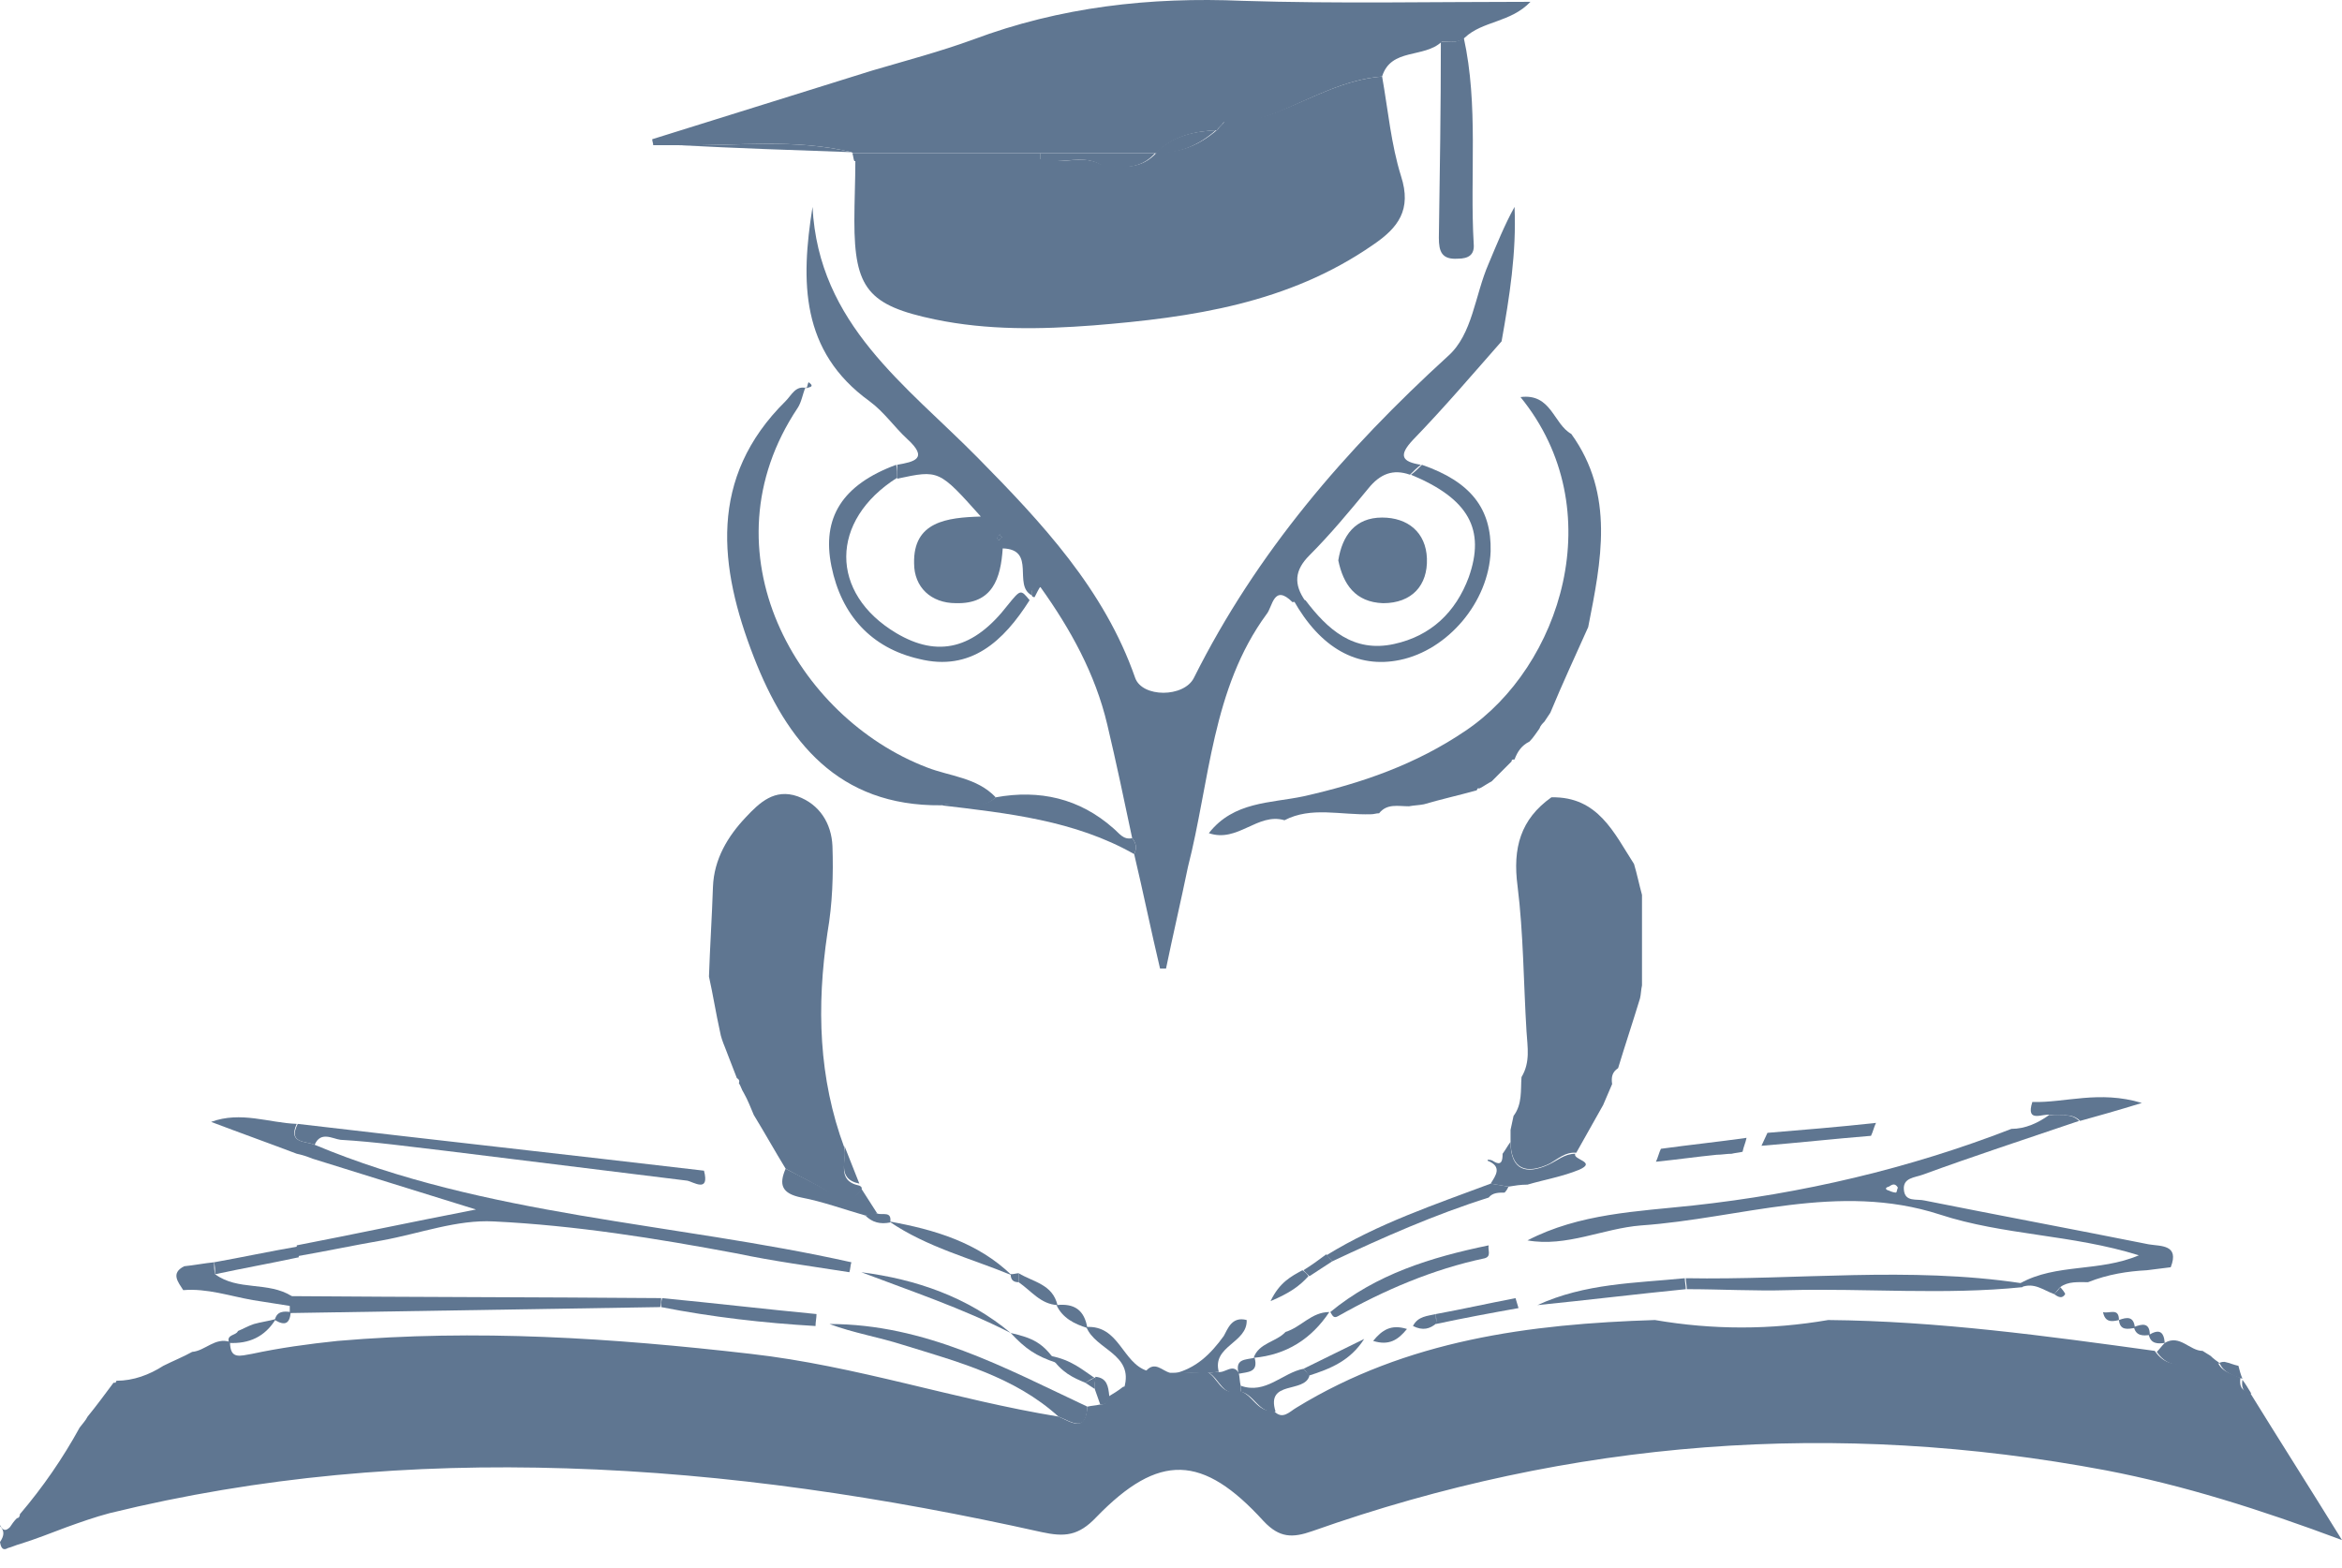 <svg width="121" height="81" viewBox="0 0 121 81" fill="none" xmlns="http://www.w3.org/2000/svg">
<path d="M0 79.68C0.206 79.372 0.257 79.115 0 78.857V78.806C0.154 79.115 0.309 79.115 0.514 78.909C0.617 78.754 0.72 78.6 0.875 78.446C0.977 78.446 1.029 78.343 1.029 78.24C2.212 76.851 3.241 75.359 4.116 73.764C4.27 73.558 4.424 73.404 4.527 73.198C4.99 72.632 5.402 72.067 5.865 71.449H5.968L6.019 71.346C6.894 71.346 7.717 71.037 8.437 70.575C8.952 70.317 9.466 70.112 9.929 69.854C10.598 69.803 11.112 69.083 11.884 69.34C11.884 70.266 12.398 70.06 13.016 69.957C14.456 69.648 15.948 69.443 17.44 69.288C24.591 68.671 31.639 69.134 38.79 69.957C44.243 70.575 49.336 72.324 54.687 73.198C55.304 73.456 56.076 74.073 56.179 72.684C56.384 72.632 56.59 72.632 56.796 72.581C57.053 72.581 57.259 72.478 57.259 72.169C57.516 72.015 57.773 71.861 58.031 71.655C58.648 71.655 58.854 71.14 59.214 70.832C59.677 70.317 60.037 70.832 60.449 70.935C61.066 70.935 61.735 70.935 62.352 70.883C62.918 71.14 63.072 72.169 63.998 71.861C64.719 72.015 64.924 72.993 65.799 72.89C66.262 73.404 66.622 72.941 66.982 72.735C72.693 69.237 79.02 68.414 85.502 68.208C88.486 68.722 91.47 68.722 94.454 68.208C100.113 68.26 105.721 69.031 111.328 69.803C112.203 71.089 113.489 70.112 114.569 70.369L114.518 70.472L114.569 70.369C114.775 70.883 115.29 70.986 115.753 71.192C115.701 71.552 115.753 71.861 116.216 71.912C117.707 74.33 119.251 76.748 121 79.578C116.73 77.983 112.82 76.748 108.807 75.976C94.866 73.353 81.181 74.382 67.805 79.115C66.776 79.475 66.108 79.475 65.284 78.6C62.146 75.153 59.883 75.05 56.642 78.394C55.716 79.372 54.995 79.423 53.812 79.166C45.735 77.365 37.607 76.131 29.273 75.873C21.247 75.616 13.427 76.285 5.659 78.189C4.887 78.394 4.167 78.651 3.447 78.909C2.624 79.217 1.852 79.526 1.029 79.783C0.823 79.835 0.617 79.938 0.412 79.989C0.154 80.143 0.051 79.989 0 79.68Z" fill="#5F7691"/>
<path d="M71.407 3.953C71.716 5.702 71.87 7.451 72.384 9.098C72.95 10.847 72.23 11.773 70.944 12.647C66.571 15.683 61.581 16.403 56.488 16.814C53.761 17.02 51.034 17.072 48.308 16.506C44.861 15.786 44.141 14.911 44.141 11.413C44.141 10.384 44.192 9.355 44.192 8.275C47.382 8.275 50.623 8.223 53.812 8.223C54.07 8.223 54.327 8.275 54.636 8.275C55.407 8.789 56.179 8.583 57.002 8.48C58.031 8.686 59.008 8.738 59.78 7.863C61.015 7.914 62.044 7.451 62.918 6.68C63.021 6.525 63.175 6.423 63.278 6.268C64.256 6.32 65.182 6.114 66.056 5.754C67.754 5.085 69.452 4.107 71.407 3.953Z" fill="#5F7691"/>
<path d="M71.406 3.953C69.451 4.107 67.754 5.085 66.005 5.805C65.079 6.165 64.204 6.422 63.227 6.319C63.124 6.474 62.969 6.576 62.866 6.731C61.683 6.782 60.603 7.039 59.728 7.914C57.773 7.914 55.767 7.914 53.812 7.914C50.571 7.914 47.33 7.914 44.089 7.914L43.986 7.863C41.053 7.142 38.07 7.554 35.086 7.502C34.623 7.502 34.211 7.502 33.748 7.502C33.748 7.4 33.697 7.297 33.697 7.194C37.504 6.011 41.259 4.827 45.066 3.644C46.815 3.13 48.565 2.667 50.262 2.049C54.789 0.352 59.42 -0.163 64.204 0.043C69.091 0.197 73.979 0.094 79.072 0.094C78.043 1.175 76.602 1.072 75.676 1.946C75.316 2.255 74.905 2.152 74.493 2.152C73.567 3.027 71.869 2.461 71.406 3.953Z" fill="#5F7691"/>
<path d="M46.353 24.016C47.227 23.861 47.999 23.707 46.867 22.678C46.198 22.061 45.684 21.289 44.912 20.723C41.362 18.151 41.362 14.55 41.98 10.691C42.288 16.762 46.816 19.9 50.52 23.656C53.812 27 57.053 30.447 58.648 35.025C59.008 36.054 61.169 36.054 61.684 35.025C64.924 28.543 69.503 23.244 74.802 18.408C76.088 17.276 76.191 15.27 76.911 13.624C77.323 12.646 77.734 11.617 78.249 10.691C78.352 13.058 77.992 15.322 77.58 17.637C76.088 19.334 74.596 21.083 73.001 22.73C72.23 23.553 72.436 23.861 73.413 24.016C73.207 24.17 73.053 24.325 72.847 24.53C71.973 24.222 71.304 24.479 70.686 25.25C69.709 26.434 68.731 27.617 67.651 28.697C66.879 29.469 66.828 30.189 67.445 31.064C67.24 31.064 66.982 31.064 66.777 31.115C65.799 30.138 65.748 31.372 65.439 31.733C62.609 35.591 62.507 40.376 61.375 44.8C61.015 46.549 60.603 48.298 60.243 50.047C60.14 50.047 60.037 50.047 59.934 50.047C59.471 48.092 59.06 46.086 58.597 44.131C58.751 43.822 58.7 43.565 58.494 43.308C58.082 41.353 57.671 39.398 57.208 37.443C56.59 34.819 55.304 32.504 53.761 30.344C53.401 30.241 53.298 30.447 53.298 30.755C52.32 30.241 53.555 28.389 51.806 28.337C51.703 29.881 51.291 31.218 49.388 31.167C48.102 31.167 47.227 30.344 47.227 29.109C47.176 26.948 48.925 26.742 50.674 26.691C48.513 24.273 48.513 24.273 46.353 24.736C46.353 24.479 46.353 24.222 46.353 24.016ZM51.652 27.617C51.6 27.669 51.549 27.72 51.497 27.771C51.497 27.823 51.6 27.874 51.6 27.926C51.652 27.874 51.703 27.823 51.755 27.771C51.755 27.72 51.652 27.669 51.652 27.617Z" fill="#5F7691"/>
<path d="M40.591 60.389C40.025 59.463 39.51 58.537 38.944 57.611C38.79 57.251 38.636 56.839 38.43 56.479C38.327 56.325 38.276 56.119 38.173 55.964C38.224 55.861 38.173 55.759 38.07 55.707C37.864 55.193 37.658 54.627 37.453 54.112C37.35 53.855 37.247 53.598 37.195 53.289C36.989 52.363 36.835 51.386 36.629 50.46C36.681 48.916 36.784 47.373 36.835 45.83C36.887 44.389 37.607 43.206 38.533 42.228C39.253 41.457 40.025 40.736 41.208 41.148C42.34 41.56 42.957 42.537 43.009 43.72C43.06 45.212 43.009 46.704 42.751 48.196C42.185 52.003 42.288 55.707 43.626 59.308C43.78 59.977 43.163 61.006 44.398 61.263C44.501 61.315 44.552 61.366 44.501 61.469C44.038 62.189 43.523 62.087 42.906 61.675C42.134 61.16 41.311 60.8 40.591 60.389Z" fill="#5F7691"/>
<path d="M78.043 58.948C78.043 58.742 78.043 58.588 78.043 58.382C78.095 58.125 78.146 57.919 78.198 57.662C78.661 57.044 78.558 56.324 78.609 55.656C79.072 54.884 78.918 54.112 78.867 53.289C78.712 50.768 78.712 48.247 78.404 45.778C78.146 43.823 78.558 42.331 80.153 41.199C82.571 41.148 83.394 43.051 84.423 44.646C84.577 45.161 84.68 45.675 84.834 46.241C84.834 47.784 84.834 49.379 84.834 50.922C84.783 51.128 84.783 51.386 84.731 51.591C84.371 52.775 83.96 54.009 83.6 55.193C83.291 55.398 83.24 55.656 83.291 56.016C83.137 56.376 82.982 56.736 82.828 57.096C82.365 57.919 81.902 58.742 81.439 59.565C80.873 59.514 80.513 59.874 80.05 60.131C78.867 60.697 78.043 60.44 78.043 58.948Z" fill="#5F7691"/>
<path d="M66.364 42.383C64.975 41.971 63.947 43.566 62.455 43.051C63.741 41.405 65.644 41.508 67.342 41.148C70.326 40.479 73.155 39.502 75.728 37.752C80.615 34.46 83.29 26.332 78.557 20.518C80.152 20.312 80.255 21.907 81.181 22.422C83.444 25.56 82.724 29.007 82.055 32.402C81.387 33.894 80.718 35.334 80.1 36.826C79.998 36.981 79.895 37.135 79.792 37.289C79.689 37.392 79.586 37.495 79.534 37.65C79.38 37.855 79.226 38.113 79.02 38.318C78.609 38.524 78.403 38.833 78.248 39.244C78.145 39.244 78.094 39.244 78.094 39.347C77.837 39.605 77.58 39.862 77.322 40.119C77.219 40.222 77.168 40.273 77.065 40.376C76.859 40.479 76.654 40.633 76.448 40.736H76.345L76.293 40.839C75.367 41.096 74.441 41.302 73.567 41.559C73.31 41.611 73.052 41.611 72.795 41.662C72.229 41.662 71.663 41.508 71.252 42.023C71.097 42.023 70.995 42.074 70.84 42.074C69.245 42.125 67.754 41.662 66.364 42.383Z" fill="#5F7691"/>
<path d="M48.616 41.611C43.317 41.663 40.642 38.319 38.944 33.946C37.144 29.316 36.578 24.685 40.591 20.724C40.899 20.416 41.105 19.901 41.671 20.055L41.62 20.004C41.465 20.364 41.414 20.776 41.208 21.084C36.269 28.492 41.157 37.084 47.896 39.656C49.079 40.119 50.468 40.17 51.446 41.2C50.623 42.023 49.542 41.354 48.616 41.611Z" fill="#5F7691"/>
<path d="M107.881 66.253C107.367 66.253 106.852 66.202 106.441 66.51C106.338 66.613 106.235 66.768 106.132 66.871C105.566 66.665 105.103 66.253 104.434 66.51C104.486 66.407 104.486 66.356 104.383 66.305C106.235 65.276 108.447 65.739 110.505 64.864C107.058 63.784 103.508 63.835 100.216 62.755C94.969 61.057 89.927 62.961 84.782 63.321C82.827 63.475 80.924 64.453 78.918 64.093C81.593 62.703 84.576 62.601 87.457 62.292C93.116 61.675 98.621 60.388 103.92 58.331C104.64 58.331 105.309 58.022 105.875 57.61C106.389 57.713 106.955 57.456 107.418 57.919C104.692 58.845 102.017 59.72 99.341 60.697C98.93 60.851 98.312 60.851 98.364 61.469C98.415 62.138 99.033 61.932 99.444 62.035C103.303 62.806 107.161 63.527 111.02 64.298C111.637 64.401 112.614 64.298 112.151 65.481C111.74 65.533 111.328 65.584 110.917 65.636C109.939 65.687 108.91 65.842 107.881 66.253ZM98.055 61.366C97.901 61.109 97.747 61.212 97.592 61.314C97.386 61.366 97.386 61.469 97.592 61.52C97.695 61.572 97.85 61.623 97.952 61.623C98.004 61.623 98.004 61.469 98.055 61.366Z" fill="#5F7691"/>
<path d="M16.257 59.153C25.106 62.857 34.778 63.166 43.986 65.224C43.935 65.378 43.935 65.584 43.883 65.738C41.928 65.429 39.974 65.172 38.019 64.76C33.903 63.989 29.736 63.32 25.517 63.114C23.614 63.011 21.71 63.732 19.755 64.092C18.264 64.349 16.823 64.658 15.331 64.915C15.331 64.709 15.331 64.503 15.331 64.349C18.264 63.783 21.144 63.166 24.591 62.497C21.453 61.519 18.778 60.696 16.154 59.873C15.897 59.77 15.588 59.667 15.331 59.616C13.839 59.05 12.399 58.536 10.907 57.97C12.45 57.404 13.891 58.021 15.331 58.073C14.868 59.102 15.794 58.947 16.257 59.153Z" fill="#5F7691"/>
<path d="M74.442 2.152C74.853 2.152 75.265 2.255 75.625 1.946C76.397 5.445 75.934 9.046 76.139 12.595C76.191 13.161 75.882 13.367 75.316 13.367C74.493 13.419 74.339 13.007 74.339 12.287C74.39 8.891 74.442 5.547 74.442 2.152Z" fill="#5F7691"/>
<path d="M46.352 24.685C42.854 26.898 42.854 30.653 46.301 32.711C48.462 33.997 50.314 33.534 52.063 31.27C52.732 30.447 52.732 30.447 53.195 31.013C51.857 33.123 50.16 34.717 47.484 34.048C45.015 33.483 43.471 31.785 42.957 29.264C42.443 26.743 43.523 25.046 46.301 24.017C46.352 24.222 46.352 24.48 46.352 24.685Z" fill="#5F7691"/>
<path d="M16.257 59.154C15.794 58.948 14.868 59.102 15.382 58.073C22.379 58.896 29.375 59.668 36.372 60.491C36.681 61.674 35.806 61.057 35.497 61.006C31.33 60.491 27.163 59.977 22.996 59.462C21.195 59.257 19.395 58.999 17.594 58.896C17.183 58.845 16.565 58.433 16.257 59.154Z" fill="#5F7691"/>
<path d="M48.616 41.611C49.542 41.302 50.571 41.971 51.446 41.199C53.709 40.788 55.767 41.251 57.516 42.794C57.825 43.051 58.031 43.411 58.494 43.309C58.7 43.566 58.751 43.823 58.597 44.132C55.51 42.383 52.063 42.023 48.616 41.611Z" fill="#5F7691"/>
<path d="M68.525 64.865C71.201 63.219 74.133 62.242 77.014 61.161C77.323 61.213 77.631 61.264 77.94 61.316C77.888 61.418 77.837 61.521 77.734 61.624C77.425 61.624 77.117 61.624 76.911 61.881C74.133 62.756 71.458 63.939 68.834 65.174C68.731 65.071 68.628 64.968 68.525 64.865Z" fill="#5F7691"/>
<path d="M76.911 64.35C76.86 64.607 77.066 64.915 76.706 65.018C74.03 65.584 71.51 66.665 69.143 68.002C68.886 68.157 68.834 67.951 68.731 67.796C71.098 65.841 73.927 64.967 76.911 64.35Z" fill="#5F7691"/>
<path d="M107.47 57.919C107.007 57.456 106.441 57.713 105.927 57.61C105.567 57.507 104.641 58.073 105.001 56.941C106.698 56.993 108.447 56.324 110.66 56.992C109.322 57.404 108.396 57.661 107.47 57.919Z" fill="#5F7691"/>
<path d="M11.113 65.841C12.296 66.716 13.839 66.201 15.074 66.973C15.074 67.127 15.022 67.333 15.022 67.487C14.354 67.384 13.736 67.281 13.067 67.179C11.884 66.973 10.701 66.561 9.466 66.664C9.209 66.252 8.797 65.79 9.518 65.429C10.032 65.378 10.546 65.275 11.061 65.224C11.061 65.429 11.061 65.635 11.113 65.841Z" fill="#5F7691"/>
<path d="M77.94 61.315C77.632 61.264 77.323 61.212 77.014 61.161C77.271 60.749 77.632 60.286 76.86 59.977V59.926C76.963 59.926 77.014 59.926 77.117 59.977C77.58 60.286 77.632 59.977 77.632 59.617C77.786 59.412 77.889 59.206 78.043 59C78.043 60.492 78.866 60.698 79.998 60.183C80.461 59.977 80.821 59.617 81.387 59.617C81.233 59.926 82.519 60.029 81.593 60.441C80.718 60.801 79.792 60.955 78.918 61.212C78.558 61.212 78.249 61.264 77.94 61.315Z" fill="#5F7691"/>
<path d="M52.269 65.893C50.16 65.019 47.896 64.453 45.941 63.115C48.257 63.527 50.52 64.196 52.269 65.893Z" fill="#5F7691"/>
<path d="M44.038 7.914C47.279 7.914 50.52 7.914 53.761 7.914C53.761 8.017 53.761 8.12 53.761 8.274C50.571 8.274 47.33 8.326 44.141 8.326C44.089 8.223 44.089 8.068 44.038 7.914Z" fill="#5F7691"/>
<path d="M40.59 60.389C41.362 60.8 42.134 61.16 42.906 61.623C43.574 62.035 44.089 62.086 44.5 61.418C44.758 61.829 45.066 62.292 45.324 62.704C45.118 62.755 44.912 62.807 44.706 62.807C43.626 62.498 42.494 62.086 41.414 61.881C40.385 61.675 40.23 61.212 40.59 60.389Z" fill="#5F7691"/>
<path d="M64.41 68.208C64.461 69.392 62.609 69.546 62.969 70.884C62.815 70.884 62.661 70.935 62.507 70.935C61.889 70.935 61.22 70.935 60.603 70.987C61.786 70.729 62.558 69.958 63.227 69.032C63.432 68.671 63.638 68.003 64.41 68.208Z" fill="#5F7691"/>
<path d="M91.316 58.536C93.168 58.382 95.072 58.227 96.924 58.022C96.821 58.227 96.769 58.484 96.666 58.69C94.763 58.845 92.911 59.05 91.007 59.205C91.11 58.999 91.213 58.742 91.316 58.536Z" fill="#5F7691"/>
<path d="M35.086 7.503C38.07 7.554 41.054 7.143 43.986 7.863C41.002 7.76 38.018 7.657 35.086 7.503Z" fill="#5F7691"/>
<path d="M85.554 60.029C85.657 59.823 85.709 59.566 85.811 59.36C87.303 59.154 88.795 59 90.236 58.794C90.184 59.051 90.081 59.257 90.03 59.514C89.824 59.566 89.67 59.566 89.464 59.617C89.207 59.617 88.95 59.669 88.692 59.669C87.663 59.771 86.583 59.926 85.554 60.029Z" fill="#5F7691"/>
<path d="M11.113 65.842C11.113 65.636 11.113 65.43 11.061 65.225C12.502 64.967 13.942 64.659 15.434 64.401C15.434 64.607 15.434 64.813 15.434 64.967C13.993 65.276 12.553 65.533 11.113 65.842Z" fill="#5F7691"/>
<path d="M58.082 71.707C58.596 69.957 56.59 69.752 56.127 68.568C57.825 68.466 57.979 70.42 59.265 70.832C58.905 71.192 58.699 71.707 58.082 71.707Z" fill="#5F7691"/>
<path d="M64.77 70.162C65.027 69.391 65.953 69.339 66.416 68.825C67.239 68.568 67.754 67.796 68.68 67.796C67.754 69.185 66.468 70.008 64.77 70.162Z" fill="#5F7691"/>
<path d="M111.431 69.854C111.585 69.7 111.688 69.545 111.843 69.391C112.614 68.928 113.129 69.803 113.798 69.803C113.952 69.906 114.055 69.957 114.209 70.06C114.364 70.214 114.518 70.317 114.724 70.471C113.592 70.163 112.306 71.14 111.431 69.854Z" fill="#5F7691"/>
<path d="M54.635 67.437C53.761 67.386 53.298 66.717 52.629 66.254C52.629 66.1 52.629 65.945 52.629 65.791C53.401 66.254 54.378 66.357 54.635 67.437Z" fill="#5F7691"/>
<path d="M11.832 69.392C11.678 68.929 12.193 69.032 12.295 68.775C12.553 68.672 12.81 68.517 13.118 68.415C13.479 68.312 13.89 68.26 14.25 68.157C13.684 69.083 12.861 69.443 11.832 69.392Z" fill="#5F7691"/>
<path d="M56.179 68.62C55.51 68.414 54.893 68.106 54.584 67.437C55.51 67.334 56.024 67.694 56.179 68.62Z" fill="#5F7691"/>
<path d="M67.6 65.944C67.136 66.459 66.622 66.819 65.644 67.231C66.108 66.253 66.725 65.944 67.291 65.636C67.445 65.739 67.548 65.841 67.6 65.944Z" fill="#5F7691"/>
<path d="M44.398 61.16C43.163 60.903 43.78 59.874 43.626 59.205C43.883 59.874 44.14 60.491 44.398 61.16Z" fill="#5F7691"/>
<path d="M68.834 65.173C68.423 65.43 68.062 65.687 67.651 65.944C67.548 65.841 67.445 65.739 67.342 65.636C67.754 65.378 68.114 65.121 68.525 64.812C68.628 64.967 68.731 65.07 68.834 65.173Z" fill="#5F7691"/>
<path d="M114.93 70.369C115.187 70.421 115.393 70.523 115.65 70.575C115.701 70.781 115.753 70.987 115.856 71.244C115.393 71.089 114.878 70.935 114.672 70.421C114.775 70.369 114.878 70.369 114.93 70.369Z" fill="#5F7691"/>
<path d="M44.706 62.807C44.912 62.755 45.118 62.704 45.323 62.704C45.581 62.807 46.095 62.55 45.992 63.167C45.478 63.27 45.066 63.167 44.706 62.807Z" fill="#5F7691"/>
<path d="M116.318 72.015C115.855 71.964 115.804 71.655 115.855 71.295C116.01 71.501 116.164 71.758 116.318 72.015Z" fill="#5F7691"/>
<path d="M111.843 69.392C111.483 69.443 111.123 69.443 111.02 68.98C111.534 68.671 111.792 68.774 111.843 69.392Z" fill="#5F7691"/>
<path d="M111.071 68.98C110.711 69.031 110.351 69.031 110.248 68.569C110.66 68.414 111.071 68.311 111.071 68.98Z" fill="#5F7691"/>
<path d="M110.3 68.619C109.94 68.671 109.528 68.774 109.477 68.208C109.888 68.053 110.248 68.002 110.3 68.619Z" fill="#5F7691"/>
<path d="M109.476 68.209C109.064 68.311 108.756 68.311 108.653 67.797C108.962 67.9 109.476 67.54 109.476 68.209Z" fill="#5F7691"/>
<path d="M52.629 65.791C52.629 65.945 52.629 66.1 52.629 66.254C52.372 66.254 52.217 66.151 52.217 65.842C52.372 65.842 52.526 65.791 52.629 65.791Z" fill="#5F7691"/>
<path d="M38.173 55.913C38.276 56.067 38.327 56.273 38.43 56.428C38.379 56.273 38.276 56.119 38.173 55.913Z" fill="#5F7691"/>
<path d="M79.38 37.649C79.483 37.546 79.586 37.392 79.638 37.289C79.586 37.443 79.483 37.546 79.38 37.649Z" fill="#5F7691"/>
<path d="M53.452 30.858C53.349 30.858 53.297 30.807 53.297 30.704C53.297 30.395 53.4 30.189 53.76 30.292C53.657 30.447 53.555 30.652 53.452 30.858Z" fill="#5F7691"/>
<path d="M0.823 78.394C0.72 78.549 0.617 78.703 0.463 78.858C0.617 78.703 0.72 78.549 0.823 78.394Z" fill="#5F7691"/>
<path d="M41.671 20.056C41.722 19.953 41.722 19.85 41.774 19.747C42.134 20.004 41.774 20.004 41.671 20.056Z" fill="#5F7691"/>
<path d="M76.345 40.737C76.551 40.634 76.757 40.48 76.963 40.377C76.757 40.48 76.551 40.634 76.345 40.737Z" fill="#5F7691"/>
<path d="M54.687 73.198C52.423 71.141 49.49 70.369 46.661 69.494C45.375 69.083 44.089 68.877 42.854 68.414C47.793 68.414 51.908 70.678 56.178 72.684C56.127 74.073 55.355 73.456 54.687 73.198Z" fill="#5F7691"/>
<path d="M67.651 71.089C67.394 72.015 65.388 71.294 65.902 72.941C65.028 73.044 64.822 72.066 64.102 71.912C64.102 71.809 64.102 71.706 64.102 71.603C65.388 72.066 66.262 70.934 67.343 70.728C67.445 70.831 67.548 70.934 67.651 71.089Z" fill="#5F7691"/>
<path d="M64.101 71.604C64.101 71.707 64.101 71.81 64.101 71.913C63.175 72.221 63.02 71.244 62.455 70.935C62.609 70.935 62.763 70.884 62.918 70.884C63.278 70.987 63.689 70.421 63.998 70.935C64.049 71.141 64.049 71.398 64.101 71.604Z" fill="#5F7691"/>
<path d="M56.847 72.581C56.744 72.272 56.642 72.015 56.539 71.707C56.539 71.501 56.59 71.346 56.59 71.141C57.207 71.192 57.259 71.655 57.31 72.118C57.31 72.478 57.105 72.581 56.847 72.581Z" fill="#5F7691"/>
<path d="M14.971 67.848C14.971 67.745 14.971 67.591 14.971 67.488C14.971 67.334 15.022 67.128 15.022 66.974C21.401 67.025 27.781 67.025 34.16 67.076C34.16 67.231 34.16 67.385 34.108 67.54C27.781 67.642 21.401 67.745 14.971 67.848Z" fill="#5F7691"/>
<path d="M34.16 67.54C34.16 67.386 34.16 67.231 34.211 67.077C36.886 67.334 39.51 67.643 42.185 67.9C42.185 68.106 42.134 68.312 42.134 68.518C39.459 68.363 36.783 68.055 34.16 67.54Z" fill="#5F7691"/>
<path d="M52.217 68.877C49.697 67.591 47.073 66.717 44.501 65.739C47.33 66.099 50.005 67.025 52.217 68.877Z" fill="#5F7691"/>
<path d="M52.217 68.877C53.349 69.134 53.915 69.391 54.584 70.42C53.503 70.06 52.989 69.7 52.217 68.877Z" fill="#5F7691"/>
<path d="M56.076 71.45C55.459 71.192 54.841 70.935 54.275 70.061C55.356 70.266 55.922 70.781 56.539 71.192C56.385 71.244 56.23 71.347 56.076 71.45Z" fill="#5F7691"/>
<path d="M14.199 68.207C14.302 67.745 14.662 67.745 15.022 67.796C14.97 68.413 14.713 68.516 14.199 68.207Z" fill="#5F7691"/>
<path d="M56.59 71.192C56.59 71.398 56.539 71.552 56.539 71.758C56.384 71.655 56.23 71.552 56.076 71.45C56.23 71.347 56.384 71.295 56.539 71.192H56.59Z" fill="#5F7691"/>
<path d="M53.761 8.274C53.761 8.171 53.761 8.068 53.761 7.914C55.716 7.914 57.722 7.914 59.677 7.914C58.905 8.789 57.928 8.686 56.899 8.531C56.127 8.068 55.356 8.326 54.532 8.326C54.275 8.326 54.018 8.326 53.761 8.274Z" fill="#5F7691"/>
<path d="M59.677 7.915C60.551 7.04 61.632 6.783 62.815 6.731C61.94 7.503 60.911 7.966 59.677 7.915Z" fill="#5F7691"/>
<path d="M54.584 8.326C55.356 8.326 56.179 8.069 56.95 8.532C56.127 8.635 55.304 8.841 54.584 8.326Z" fill="#5F7691"/>
<path d="M62.815 6.782C62.918 6.627 63.073 6.524 63.176 6.37C63.073 6.473 62.97 6.627 62.815 6.782Z" fill="#5F7691"/>
<path d="M104.435 66.305C104.538 66.357 104.538 66.408 104.486 66.511C100.473 66.922 96.409 66.562 92.397 66.665C90.647 66.717 88.898 66.614 87.149 66.614C87.149 66.408 87.098 66.254 87.098 66.048C92.86 66.151 98.621 65.431 104.435 66.305Z" fill="#5F7691"/>
<path d="M87.046 66.048C87.046 66.254 87.097 66.408 87.097 66.614C84.525 66.871 82.004 67.18 79.432 67.437C81.901 66.305 84.474 66.305 87.046 66.048Z" fill="#5F7691"/>
<path d="M74.185 67.9C75.574 67.643 76.963 67.334 78.3 67.077C78.352 67.231 78.403 67.437 78.454 67.592C77.014 67.849 75.625 68.106 74.185 68.415C74.236 68.209 74.185 68.055 74.185 67.9Z" fill="#5F7691"/>
<path d="M67.342 70.729C68.371 70.215 69.451 69.7 70.481 69.186C69.76 70.317 68.731 70.729 67.6 71.089C67.548 70.935 67.445 70.832 67.342 70.729Z" fill="#5F7691"/>
<path d="M70.943 69.288C71.406 68.722 71.869 68.414 72.692 68.671C72.23 69.237 71.766 69.545 70.943 69.288Z" fill="#5F7691"/>
<path d="M74.184 67.899C74.184 68.054 74.184 68.208 74.236 68.362C73.876 68.671 73.515 68.774 73.001 68.517C73.258 68.002 73.773 68.002 74.184 67.899Z" fill="#5F7691"/>
<path d="M63.998 70.986C63.792 70.215 64.307 70.266 64.821 70.163C65.027 70.935 64.461 70.883 63.998 70.986Z" fill="#5F7691"/>
<path d="M106.441 66.51C106.544 66.613 106.698 66.818 106.698 66.87C106.544 67.127 106.338 67.024 106.132 66.87C106.235 66.767 106.338 66.664 106.441 66.51Z" fill="#5F7691"/>
<path d="M67.445 31.013C68.577 32.505 69.915 33.74 72.024 33.277C73.928 32.865 75.214 31.631 75.882 29.83C76.757 27.361 75.882 25.766 72.899 24.531C73.105 24.377 73.259 24.222 73.465 24.017C75.985 24.891 77.066 26.28 77.014 28.492C76.912 31.116 74.802 33.586 72.333 34.1C70.121 34.563 68.217 33.483 66.828 31.013C66.983 31.065 67.24 31.013 67.445 31.013Z" fill="#5F7691"/>
<path d="M51.651 27.618C51.703 27.67 51.754 27.721 51.754 27.773C51.754 27.824 51.651 27.875 51.6 27.927C51.548 27.875 51.497 27.824 51.497 27.773C51.497 27.67 51.6 27.67 51.651 27.618Z" fill="#5F7691"/>
<path d="M69.143 28.955C69.349 27.669 70.018 26.743 71.407 26.743C72.744 26.743 73.67 27.515 73.722 28.852C73.773 30.241 72.95 31.168 71.458 31.168C70.018 31.116 69.4 30.19 69.143 28.955Z" fill="#5F7691"/>
</svg>

